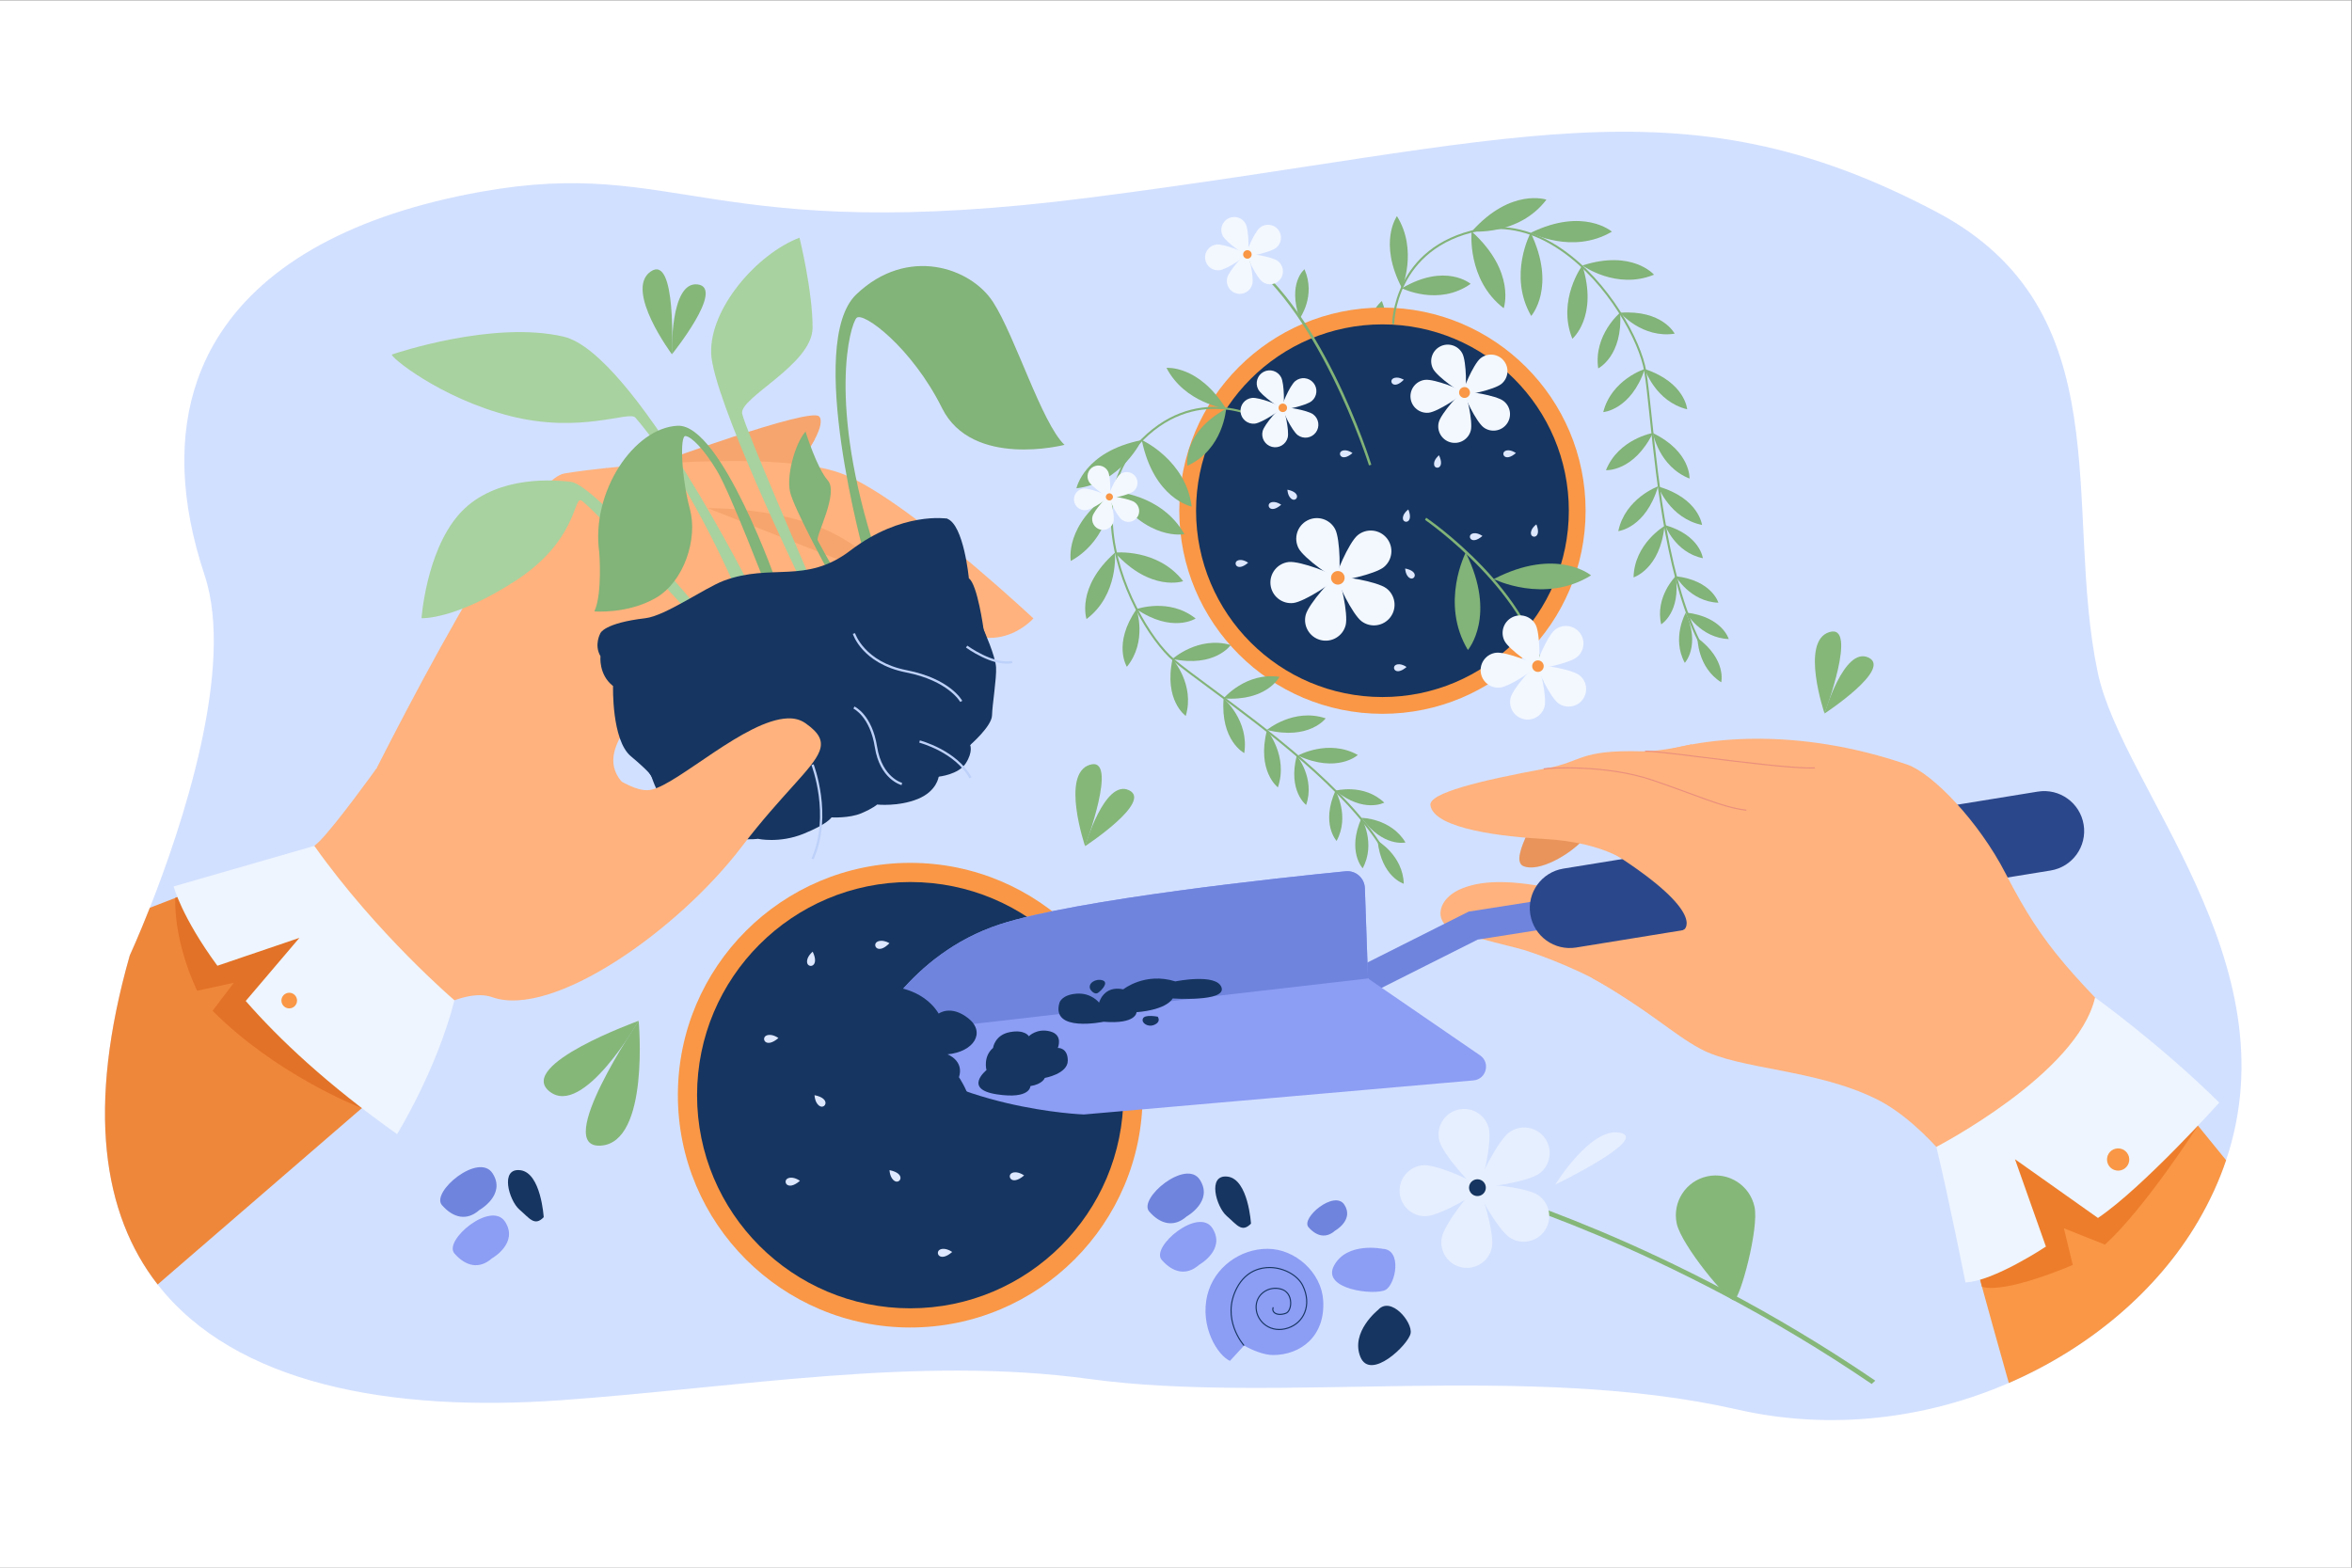 <?xml version="1.0" encoding="UTF-8" standalone="no"?>
<svg
   xmlns:dc="http://purl.org/dc/elements/1.1/"
   xmlns:cc="http://creativecommons.org/ns#"
   xmlns:rdf="http://www.w3.org/1999/02/22-rdf-syntax-ns#"
   xmlns:svg="http://www.w3.org/2000/svg"
   xmlns="http://www.w3.org/2000/svg"
   xmlns:sodipodi="http://sodipodi.sourceforge.net/DTD/sodipodi-0.dtd"
   xmlns:inkscape="http://www.inkscape.org/namespaces/inkscape"
   version="1.1"
   id="svg2"
   xml:space="preserve"
   width="3680"
   height="2453.333"
   viewBox="0 0 3680 2453.333"
   sodipodi:docname="Hands of florist taking care about plants in pots.eps"><rect x="0" y="0" width="3680" height="2453.333" fill="#808080" stroke="none"/><defs
     id="defs6" /><sodipodi:namedview
     pagecolor="#ffffff"
     bordercolor="#666666"
     borderopacity="1"
     objecttolerance="10"
     gridtolerance="10"
     guidetolerance="10"
     inkscape:pageopacity="0"
     inkscape:pageshadow="2"
     inkscape:window-width="640"
     inkscape:window-height="480"
     id="namedview4" /><g
     id="g10"
     inkscape:groupmode="layer"
     inkscape:label="ink_ext_XXXXXX"
     transform="matrix(1.333,0,0,-1.333,0,2453.333)"><g
       id="g12"
       transform="scale(0.1)"><path
         d="M 27600,0 H 0 V 18400 H 27600 V 0"
         style="fill:#ffffff;fill-opacity:1;fill-rule:nonzero;stroke:none"
         id="path14" /><path
         d="m 26129.1,4784 c -79.6,-236.8 -188.2,-476.6 -330.2,-719 -474.7,-809.9 -1269.8,-1484.6 -2220.1,-1896.5 -960.3,-416.4 -2079,-564.3 -3185.5,-312.1 -2453.7,559.4 -5413.2,58.8 -7602.5,358.4 -2023.1,276.6 -4115.28,-99.3 -6203.39,-248.6 -2011.12,-143.9 -3825.73,189.5 -4737.04,1358.5 -644.58,827 -837.09,2072.4 -327.21,3862.9 0,0 99.6,215.6 235.54,559.8 368.79,934.01 1004.89,2814.8 643.05,3903.6 -290.09,872.9 -311.85,1641.9 -84.52,2291 67.93,193.8 157.98,377 269.88,549 537.17,826.1 1575.07,1395.9 3057.51,1662.2 2332.13,418.8 2677.55,-641.1 7146.18,-68.5 4974.4,637.4 6897.4,1438 9937.3,-167.3 2190.7,-1156.8 1485,-3461.8 1894.5,-5407.7 C 24906.9,9158.39 26914.2,7116 26129.1,4784"
         style="fill:#d2e0ff;fill-opacity:1;fill-rule:nonzero;stroke:none"
         id="path16" /><path
         d="m 7956.57,5547.4 c 0,1506.3 1221.13,2727.4 2727.43,2727.4 1506.3,0 2727.5,-1221.1 2727.5,-2727.4 0,-1506.3 -1221.2,-2727.5 -2727.5,-2727.5 -1506.3,0 -2727.43,1221.2 -2727.43,2727.5"
         style="fill:#f99746;fill-opacity:1;fill-rule:nonzero;stroke:none"
         id="path18" /><path
         d="m 8181.82,5547.4 c 0,1381.9 1120.27,2502.2 2502.18,2502.2 1381.9,0 2502.2,-1120.3 2502.2,-2502.2 0,-1381.9 -1120.3,-2502.2 -2502.2,-2502.2 -1381.91,0 -2502.18,1120.3 -2502.18,2502.2"
         style="fill:#163560;fill-opacity:1;fill-rule:nonzero;stroke:none"
         id="path20" /><path
         d="m 11031.8,5564 c 0,0 -80.8,-56.2 -72.8,-125.9 8,-69.7 147.1,-57.8 72.8,125.9"
         style="fill:#dde7fe;fill-opacity:1;fill-rule:nonzero;stroke:none"
         id="path22" /><path
         d="m 9539.18,7231.8 c 0,0 -77.22,-60.9 -65.02,-130 12.19,-69.1 150.36,-48.8 65.02,130"
         style="fill:#dde7fe;fill-opacity:1;fill-rule:nonzero;stroke:none"
         id="path24" /><path
         d="m 10440.1,7331.3 c 0,0 -83.7,51.6 -144.4,16.3 -60.7,-35.2 5.9,-157.9 144.4,-16.3"
         style="fill:#dde7fe;fill-opacity:1;fill-rule:nonzero;stroke:none"
         id="path26" /><path
         d="m 12662.9,5564 c 0,0 -80.8,-56.2 -72.8,-125.9 8,-69.7 147.1,-57.8 72.8,125.9"
         style="fill:#dde7fe;fill-opacity:1;fill-rule:nonzero;stroke:none"
         id="path28" /><path
         d="m 9560.65,5547.3 c 0,0 2.56,-98.3 65.18,-129.9 62.63,-31.6 129.11,91.2 -65.18,129.9"
         style="fill:#dde7fe;fill-opacity:1;fill-rule:nonzero;stroke:none"
         id="path30" /><path
         d="m 10440.8,4667.1 c 0,0 2.6,-98.3 65.2,-129.9 62.6,-31.6 129.1,91.2 -65.2,129.9"
         style="fill:#dde7fe;fill-opacity:1;fill-rule:nonzero;stroke:none"
         id="path32" /><path
         d="m 12020.7,4605 c 0,0 -79.1,58.5 -142.6,28.6 -63.4,-29.9 -7.6,-157.9 142.6,-28.6"
         style="fill:#dde7fe;fill-opacity:1;fill-rule:nonzero;stroke:none"
         id="path34" /><path
         d="m 12151.8,6321.4 c 0,0 -79.1,58.5 -142.6,28.6 -63.4,-29.9 -7.5,-157.9 142.6,-28.6"
         style="fill:#dde7fe;fill-opacity:1;fill-rule:nonzero;stroke:none"
         id="path36" /><path
         d="m 11176.6,3706.3 c 0,0 -79.1,58.5 -142.6,28.6 -63.4,-29.9 -7.6,-157.9 142.6,-28.6"
         style="fill:#dde7fe;fill-opacity:1;fill-rule:nonzero;stroke:none"
         id="path38" /><path
         d="m 10440.8,6321.4 c 0,0 -79.1,58.5 -142.5,28.6 -63.5,-29.9 -7.6,-157.9 142.5,-28.6"
         style="fill:#dde7fe;fill-opacity:1;fill-rule:nonzero;stroke:none"
         id="path40" /><path
         d="m 9136.93,6218.1 c 0,0 -79.1,58.5 -142.55,28.6 -63.46,-30 -7.58,-157.9 142.55,-28.6"
         style="fill:#dde7fe;fill-opacity:1;fill-rule:nonzero;stroke:none"
         id="path42" /><path
         d="m 9389.45,4541.9 c 0,0 -79.09,58.5 -142.56,28.5 -63.45,-29.9 -7.56,-157.8 142.56,-28.5"
         style="fill:#dde7fe;fill-opacity:1;fill-rule:nonzero;stroke:none"
         id="path44" /><path
         d="m 11241.7,5986.5 c 0,0 -69.1,14.1 -79,-9.9 -9.9,-24 26.8,-45.2 55.1,-35.3 28.2,9.9 35.2,26.8 23.9,45.2"
         style="fill:#0b0755;fill-opacity:1;fill-rule:nonzero;stroke:none"
         id="path46" /><path
         d="m 7886.4,14245.7 c 0,0 -560.07,752.3 -250.85,970 309.2,217.6 250.85,-970 250.85,-970 0,0 47.33,32.2 0,0"
         style="fill:#85b779;fill-opacity:1;fill-rule:nonzero;stroke:none"
         id="path48" /><path
         d="m 8188.66,15065.6 c 327.4,-40.5 -301.83,-820.3 -301.83,-820.3 0,0 -25.56,860.7 301.83,820.3"
         style="fill:#85b779;fill-opacity:1;fill-rule:nonzero;stroke:none"
         id="path50" /><path
         d="m 7496.6,6419.5 c 0,0 132.11,-1426.6 -444.21,-1464.5 -576.33,-38 444.21,1464.5 444.21,1464.5 0,0 -87.36,-4.4 0,0"
         style="fill:#85b779;fill-opacity:1;fill-rule:nonzero;stroke:none"
         id="path52" /><path
         d="m 6450.38,5590.5 c -394.8,313.1 1045.95,829.8 1045.95,829.8 0,0 -651.15,-1142.9 -1045.95,-829.8"
         style="fill:#85b779;fill-opacity:1;fill-rule:nonzero;stroke:none"
         id="path54" /><path
         d="m 21415.8,10028.5 c 0,0 -289,847.7 55.7,955.1 344.8,107.4 -55.7,-955.1 -55.7,-955.1 0,0 52.5,15.4 0,0"
         style="fill:#85b779;fill-opacity:1;fill-rule:nonzero;stroke:none"
         id="path56" /><path
         d="m 21930.4,10685.4 c 285.8,-132.5 -514.3,-657.4 -514.3,-657.4 0,0 228.6,789.9 514.3,657.4"
         style="fill:#85b779;fill-opacity:1;fill-rule:nonzero;stroke:none"
         id="path58" /><path
         d="m 12736.2,8471.11 c 0,0 -289.1,847.76 55.7,955.15 344.7,107.4 -55.7,-955.15 -55.7,-955.15 0,0 52.4,15.45 0,0"
         style="fill:#85b779;fill-opacity:1;fill-rule:nonzero;stroke:none"
         id="path60" /><path
         d="m 13250.8,9128.05 c 285.8,-132.54 -514.3,-657.41 -514.3,-657.41 0,0 228.5,789.95 514.3,657.41"
         style="fill:#85b779;fill-opacity:1;fill-rule:nonzero;stroke:none"
         id="path62" /><path
         d="m 18256,4498.3 c 0,0 415.8,680.1 761.5,607.5 345.6,-72.5 -761.5,-607.5 -761.5,-607.5"
         style="fill:#e6efff;fill-opacity:1;fill-rule:nonzero;stroke:none"
         id="path64" /><path
         d="m 22011.4,2195.6 -42.7,-38.8 c -2409.5,1639.9 -4592.3,2249.7 -4622.2,2257.6 l 15,54.6 c 30.1,-8.2 2227.6,-621.5 4649.9,-2273.4"
         style="fill:#85b779;fill-opacity:1;fill-rule:nonzero;stroke:none"
         id="path66" /><path
         d="m 16742,4127 c 165.2,8 641,283.6 638.8,330.7 -2.3,47.2 -502.6,275.4 -667.7,267.4 -165.2,-8 -292.6,-148.3 -284.6,-313.5 8,-165.2 148.4,-292.6 313.5,-284.6"
         style="fill:#e6efff;fill-opacity:1;fill-rule:nonzero;stroke:none"
         id="path68" /><path
         d="m 16895.1,5010.2 c 41.8,-160 409.4,-569 455,-557 45.7,11.9 166.2,548.4 124.4,708.4 -41.8,160 -205.4,255.8 -365.4,214 -160,-41.8 -255.8,-205.4 -214,-365.4"
         style="fill:#e6efff;fill-opacity:1;fill-rule:nonzero;stroke:none"
         id="path70" /><path
         d="m 17713.8,5110.2 c -133.7,-97.5 -379.9,-589.1 -352.1,-627.3 27.8,-38.1 571.2,46 704.8,143.4 133.7,97.4 163,284.7 65.6,418.3 -97.4,133.6 -284.7,163 -418.3,65.6"
         style="fill:#e6efff;fill-opacity:1;fill-rule:nonzero;stroke:none"
         id="path72" /><path
         d="m 18048.4,4377.2 c -138.4,90.4 -685.5,146.3 -711.3,106.8 -25.8,-39.5 245.5,-517.8 384,-608.2 138.4,-90.4 324,-51.5 414.4,87 90.3,138.5 51.4,324 -87.1,414.4"
         style="fill:#e6efff;fill-opacity:1;fill-rule:nonzero;stroke:none"
         id="path74" /><path
         d="m 17511.3,3762.4 c 31.4,162.3 -123.3,690 -169.7,698.9 -46.3,9 -386.8,-422.8 -418.2,-585.1 -31.5,-162.3 74.6,-319.4 237,-350.9 162.3,-31.4 319.4,74.7 350.9,237.1"
         style="fill:#e6efff;fill-opacity:1;fill-rule:nonzero;stroke:none"
         id="path76" /><path
         d="m 17268.7,4395 c -36.7,40.3 -33.7,102.6 6.6,139.3 40.3,36.6 102.6,33.7 139.3,-6.6 36.6,-40.3 33.7,-102.7 -6.6,-139.3 -40.3,-36.6 -102.7,-33.7 -139.3,6.6"
         style="fill:#163560;fill-opacity:1;fill-rule:nonzero;stroke:none"
         id="path78" /><path
         d="m 19681.1,4038.9 c 54.6,-252 600.4,-913.5 672.3,-897.9 72,15.6 295.1,843.6 240.5,1095.7 -54.6,252 -303.2,412.1 -555.3,357.5 -252,-54.6 -412.1,-303.2 -357.5,-555.3"
         style="fill:#85b779;fill-opacity:1;fill-rule:nonzero;stroke:none"
         id="path80" /><path
         d="m 20871,5894.3 c -475.6,74.1 -1273.8,452.6 -1875.6,851 -375.1,248.3 -902.8,443.4 -1110.2,507.4 -163,50.1 -826.4,188.2 -927.3,300.2 -108.3,120 -41.2,321.5 196.9,419.1 269.4,110.5 654.3,110 1312.9,-52.2 627.7,-154.7 925.9,-83.8 1182.2,38.2 5.9,2.8 11.6,5.6 17.5,8.5 L 20871,5894.3"
         style="fill:#ffb27d;fill-opacity:1;fill-rule:nonzero;stroke:none"
         id="path82" /><path
         d="m 18119.5,8952.27 c 0,0 -421.9,-635.67 -240.4,-715.07 181.6,-79.4 551.5,136.7 703.7,309.6 152.1,172.9 -463.3,405.47 -463.3,405.47"
         style="fill:#e8945b;fill-opacity:1;fill-rule:nonzero;stroke:none"
         id="path84" /><path
         d="m 19858.7,9667.33 c 0,0 -365,-89.2 -592.1,-83.17 -734.4,19.47 -689.5,-121.33 -1112.4,-199.37 -790.7,-145.88 -1386.7,-291.12 -1364.4,-435.06 43.4,-281.26 880.5,-370.06 1329.7,-394.29 769.8,-41.52 1043.9,-318.24 1043.9,-318.24 l 695.3,1430.13"
         style="fill:#ffb27d;fill-opacity:1;fill-rule:nonzero;stroke:none"
         id="path86" /><path
         d="m 16134,6765.1 1210.6,608.7 946.5,148.7 -53,337 -999.2,-157 -1258.2,-632.5 153.3,-304.9"
         style="fill:#6f84dd;fill-opacity:1;fill-rule:nonzero;stroke:none"
         id="path88" /><path
         d="m 17962.2,7668.8 v 0 c 41.5,-255.7 282.5,-429.4 538.2,-387.9 l 5568.8,904 c 255.8,41.5 429.5,282.53 387.9,538.29 v 0 c -41.5,255.76 -282.5,429.44 -538.3,387.92 L 18350.1,8207.1 c -255.8,-41.5 -429.4,-282.5 -387.9,-538.3"
         style="fill:#2b478b;fill-opacity:1;fill-rule:nonzero;stroke:none"
         id="path90" /><path
         d="m 10215.2,6244.1 c 897.5,-867.2 2506.9,-923.4 2506.9,-923.4 l 4572.5,400 c 151.4,12.9 203,208.4 77.8,294.1 l -1315,902.8 -37.1,1060.7 c -4.8,118.9 -107.4,209.4 -225.6,197.7 -739.5,-72.8 -3163.5,-329.6 -4061.6,-624 -1066.3,-349.3 -1517.9,-1307.9 -1517.9,-1307.9"
         style="fill:#8c9df4;fill-opacity:1;fill-rule:nonzero;stroke:none"
         id="path92" /><path
         d="m 10215.2,6244.1 5842.2,673.5 -37.1,1060.7 c -4.8,118.9 -107.4,209.4 -225.6,197.7 -739.5,-72.8 -3163.5,-329.6 -4061.6,-624 -1066.3,-349.3 -1517.9,-1307.9 -1517.9,-1307.9"
         style="fill:#6f84dd;fill-opacity:1;fill-rule:nonzero;stroke:none"
         id="path94" /><path
         d="m 23162.6,4393.6 c 0,0 -525.4,807.3 -1142.7,1110.3 -720.6,353.7 -1604.8,341.9 -2061.7,587.8 -328.8,176.9 -603,453.8 -1275.4,833.8 l 1087.6,568.2 c 0,0 279.2,209.5 -949.7,966.65 -1016.1,626.09 1038,1837.05 3565.5,968.21 297.1,-102.13 841.6,-668.46 1155.2,-1279.46 453.6,-883.7 760.2,-1177.4 1889.1,-2300.1 L 23162.6,4393.6"
         style="fill:#ffb27d;fill-opacity:1;fill-rule:nonzero;stroke:none"
         id="path96" /><path
         d="m 20497.7,8886.15 c -194.5,23.57 -390.2,95.61 -661,195.31 -128.8,47.42 -274.9,101.17 -446.8,159.42 -544.1,184.27 -1214.4,141.4 -1269.1,130.79 l -2.5,12.74 c 55,10.66 729.2,53.87 1275.7,-131.25 172.2,-58.31 318.2,-112.09 447.2,-159.54 270,-99.39 465.1,-171.21 658,-194.6 l -1.5,-12.87"
         style="fill:#ea8f7d;fill-opacity:1;fill-rule:nonzero;stroke:none"
         id="path98" /><path
         d="m 21248.7,9381.88 c -248.1,-0.01 -800,68.48 -1250,124.32 -344,42.69 -641.1,79.57 -688.6,71.49 l -2.2,12.77 c 49.3,8.39 333.1,-26.81 692.4,-71.38 485.9,-60.3 1090.7,-135.37 1301.7,-122.85 l 0.8,-12.95 c -15.9,-0.94 -34,-1.39 -54.1,-1.4"
         style="fill:#ea8f7d;fill-opacity:1;fill-rule:nonzero;stroke:none"
         id="path100" /><path
         d="m 26129.1,4784 c -79.6,-236.8 -188.2,-476.6 -330.2,-719 -474.7,-809.9 -1269.8,-1484.6 -2220.1,-1896.5 -132.6,467.5 -247.1,881.2 -337.8,1212 -141.4,517.2 -224.1,831.4 -224.1,831.4 -6.6,46 -8.7,91.1 -6.6,135.5 2.8,60.1 13.3,118.8 30.6,175.8 3,9.8 6,19.5 9.4,29.1 158.3,459.6 749.4,817.7 1271.1,1053.1 411.5,185.7 779.9,295 858.6,317.6 10.1,2.8 15.4,4.3 15.4,4.3 0,0 43.3,-52.8 123.2,-150.2 103.6,-126.3 268.6,-328 480.1,-587.3 l 0.2,-0.2 c 100.1,-122.9 210.8,-258.7 330.2,-405.6"
         style="fill:#f99746;fill-opacity:1;fill-rule:nonzero;stroke:none"
         id="path102" /><path
         d="m 25798.9,5189.6 c 0,0 -620,-967.3 -1091.7,-1397 l -482.2,192.6 104,-430.7 c 0,0 -775.1,-338.8 -1065,-257.3 l -283.7,1174.7 1998.7,1689.3 819.9,-971.6"
         style="fill:#ed7d2b;fill-opacity:1;fill-rule:nonzero;stroke:none"
         id="path104" /><path
         d="m 24591.1,6694 c 0,0 751.1,-537.7 1458,-1234 0,0 -894.6,-997.2 -1423.9,-1354.2 l -974,689.5 363,-1025.5 c 0,0 -615.8,-409.2 -944.6,-420.6 0,0 -190.3,966.1 -341.5,1591.2 0,0 1656.3,856.6 1863,1753.6"
         style="fill:#eef5ff;fill-opacity:1;fill-rule:nonzero;stroke:none"
         id="path106" /><path
         d="m 24988.6,4823.8 c -17.6,70 -88.6,112.5 -158.6,94.9 -70,-17.6 -112.4,-88.6 -94.8,-158.6 17.5,-70 88.5,-112.4 158.5,-94.8 70,17.6 112.5,88.5 94.9,158.5"
         style="fill:#f99746;fill-opacity:1;fill-rule:nonzero;stroke:none"
         id="path108" /><path
         d="m 10446.9,6823 c 0,0 380.7,-9.5 571.1,-318.1 0,0 142.8,108.4 349,-56.4 206.2,-164.9 63.5,-392.9 -245.9,-421.7 0,0 198.3,-73.3 134.8,-269.1 0,0 349.1,-505.2 -7.9,-695.6 -356.9,-190.3 -1043.3,436.3 -1053,444.2 -9.9,7.9 -279.54,341.1 -287.47,364.9 -7.94,23.8 142.37,372.8 142.37,372.8 l 397,579"
         style="fill:#163560;fill-opacity:1;fill-rule:nonzero;stroke:none"
         id="path110" /><path
         d="m 11655.9,6101.8 c 0,0 19.1,152.3 197.4,185.8 178.3,33.4 222.9,-48.4 222.9,-48.4 0,0 94.8,97.9 250.8,56.4 156.1,-41.5 89.2,-193.8 89.2,-193.8 0,0 117.1,7.4 117.1,-148.6 0,-156.1 -270.3,-203.5 -270.3,-203.5 0,0 -21.9,-71.8 -168.4,-95.8 0,0 1.4,-157.7 -395.8,-96.4 -397.3,61.3 -119.9,284.2 -119.9,284.2 0,0 -42.9,156.7 77,260.1"
         style="fill:#163560;fill-opacity:1;fill-rule:nonzero;stroke:none"
         id="path112" /><path
         d="m 12436,6633.7 c 0,0 24.9,92.2 199.6,105.3 174.6,13.1 265.1,-105.3 265.1,-105.3 0,0 52.9,206.3 283.7,156.1 0,0 255.6,205.4 611.1,93.2 0,0 486.5,99.2 542.6,-72 56.1,-171.1 -574.4,-128.3 -574.4,-128.3 0,0 -55.5,-130.1 -423.4,-161.3 0,0 0,-143.4 -386.7,-112.2 0,0 -623.6,-131 -517.6,224.5"
         style="fill:#163560;fill-opacity:1;fill-rule:nonzero;stroke:none"
         id="path114" /><path
         d="m 13589.6,6468.4 c 0,0 -152.7,31.2 -174.5,-21.8 -21.8,-53 59.3,-99.8 121.6,-78 62.4,21.8 77.7,59.3 52.9,99.8"
         style="fill:#163560;fill-opacity:1;fill-rule:nonzero;stroke:none"
         id="path116" /><path
         d="m 12797.7,6789.8 c 4.3,-9 49.9,-68.8 90.4,-40.8 40.6,28.1 131,121.6 53,146.6 -77.9,24.9 -177.7,-33.8 -143.4,-105.8"
         style="fill:#163560;fill-opacity:1;fill-rule:nonzero;stroke:none"
         id="path118" /><path
         d="m 16051.3,13739.8 c 0,0 401.7,531.1 168.3,1131 0,0 -407.2,-335.9 -168.3,-1131"
         style="fill:#82b378;fill-opacity:1;fill-rule:nonzero;stroke:none"
         id="path120" /><path
         d="m 13842.1,12409 c 0,1317 1067.6,2384.6 2384.6,2384.6 1316.9,0 2384.5,-1067.6 2384.5,-2384.6 0,-1316.9 -1067.6,-2384.5 -2384.5,-2384.5 -1317,0 -2384.6,1067.6 -2384.6,2384.5"
         style="fill:#f99746;fill-opacity:1;fill-rule:nonzero;stroke:none"
         id="path122" /><path
         d="m 14039,12409 c 0,1208.2 979.5,2187.6 2187.7,2187.6 1208.1,0 2187.6,-979.4 2187.6,-2187.6 0,-1208.1 -979.5,-2187.6 -2187.6,-2187.6 -1208.2,0 -2187.7,979.5 -2187.7,2187.6"
         style="fill:#163560;fill-opacity:1;fill-rule:nonzero;stroke:none"
         id="path124" /><path
         d="m 16530.7,12423.5 c 0,0 -70.6,-49.1 -63.6,-110 6.9,-60.9 128.6,-50.6 63.6,110"
         style="fill:#dde7fe;fill-opacity:1;fill-rule:nonzero;stroke:none"
         id="path126" /><path
         d="m 16890.2,13059.7 c 0,0 -67.5,-53.3 -56.8,-113.7 10.6,-60.4 131.4,-42.6 56.8,113.7"
         style="fill:#dde7fe;fill-opacity:1;fill-rule:nonzero;stroke:none"
         id="path128" /><path
         d="m 16477.7,13946.8 c 0,0 -73.3,45 -126.3,14.2 -53.1,-30.7 5.1,-138.1 126.3,-14.2"
         style="fill:#dde7fe;fill-opacity:1;fill-rule:nonzero;stroke:none"
         id="path130" /><path
         d="m 18033.5,12248.4 c 0,0 -70.6,-49.1 -63.6,-110.1 6.9,-60.9 128.6,-50.5 63.6,110.1"
         style="fill:#dde7fe;fill-opacity:1;fill-rule:nonzero;stroke:none"
         id="path132" /><path
         d="m 15111.4,12655.7 c 0,0 2.2,-85.9 57,-113.6 54.7,-27.6 112.9,79.8 -57,113.6"
         style="fill:#dde7fe;fill-opacity:1;fill-rule:nonzero;stroke:none"
         id="path134" /><path
         d="m 16493.4,11730.5 c 0,0 2.2,-85.9 57,-113.6 54.7,-27.6 112.8,79.8 -57,113.6"
         style="fill:#dde7fe;fill-opacity:1;fill-rule:nonzero;stroke:none"
         id="path136" /><path
         d="m 17400.3,12112.5 c 0,0 -69.1,51.2 -124.6,25 -55.5,-26.1 -6.6,-138 124.6,-25"
         style="fill:#dde7fe;fill-opacity:1;fill-rule:nonzero;stroke:none"
         id="path138" /><path
         d="m 17793.1,13085.7 c 0,0 -69.1,51.2 -124.6,25 -55.5,-26.1 -6.6,-138 124.6,-25"
         style="fill:#dde7fe;fill-opacity:1;fill-rule:nonzero;stroke:none"
         id="path140" /><path
         d="m 16509.6,10574 c 0,0 -69.2,51.2 -124.7,25 -55.4,-26.1 -6.6,-138 124.7,-25"
         style="fill:#dde7fe;fill-opacity:1;fill-rule:nonzero;stroke:none"
         id="path142" /><path
         d="m 15875.2,13085.7 c 0,0 -69.1,51.2 -124.6,25 -55.5,-26.1 -6.6,-138 124.6,-25"
         style="fill:#dde7fe;fill-opacity:1;fill-rule:nonzero;stroke:none"
         id="path144" /><path
         d="m 15038.3,12478.8 c 0,0 -69.1,51.1 -124.6,25 -55.5,-26.2 -6.6,-138.1 124.6,-25"
         style="fill:#dde7fe;fill-opacity:1;fill-rule:nonzero;stroke:none"
         id="path146" /><path
         d="m 14650.3,11798.3 c 0,0 -69.2,51.1 -124.7,25 -55.4,-26.2 -6.6,-138.1 124.7,-25"
         style="fill:#dde7fe;fill-opacity:1;fill-rule:nonzero;stroke:none"
         id="path148" /><path
         d="m 16243.6,11747.3 c -103.1,-85.1 -537.7,-179.2 -562,-149.7 -24.3,29.4 150.8,438.1 253.9,523.2 103.2,85.1 255.8,70.4 340.8,-32.7 85.1,-103.2 70.5,-255.7 -32.7,-340.8"
         style="fill:#f3f8ff;fill-opacity:1;fill-rule:nonzero;stroke:none"
         id="path150" /><path
         d="m 15671.5,12192.3 c 62.1,-118.5 64.7,-563.1 30.9,-580.8 -33.8,-17.7 -397.7,237.7 -459.8,356.1 -62,118.5 -16.3,264.8 102.2,326.8 118.4,62 264.7,16.3 326.7,-102.1"
         style="fill:#f3f8ff;fill-opacity:1;fill-rule:nonzero;stroke:none"
         id="path152" /><path
         d="m 15127.5,11806.7 c 132.9,14.4 547.7,-145.7 551.8,-183.7 4.1,-37.9 -366.7,-283.3 -499.6,-297.7 -132.9,-14.4 -252.4,81.6 -266.8,214.6 -14.4,132.9 81.7,252.4 214.6,266.8"
         style="fill:#f3f8ff;fill-opacity:1;fill-rule:nonzero;stroke:none"
         id="path154" /><path
         d="m 15326.1,11186.2 c 33.6,129.4 330.4,460.4 367.4,450.8 36.9,-9.6 134.8,-443.3 101.2,-572.7 -33.6,-129.4 -165.8,-207 -295.2,-173.4 -129.4,33.7 -207,165.9 -173.4,295.3"
         style="fill:#f3f8ff;fill-opacity:1;fill-rule:nonzero;stroke:none"
         id="path156" /><path
         d="m 15981.9,11110.7 c -107.1,80 -301.7,479.8 -278.8,510.3 22.8,30.6 461.4,-42.4 568.5,-122.4 107.2,-80 129.1,-231.7 49.1,-338.8 -80,-107.2 -231.7,-129.1 -338.8,-49.1"
         style="fill:#f3f8ff;fill-opacity:1;fill-rule:nonzero;stroke:none"
         id="path158" /><path
         d="m 15782.8,11621 c 0,44.1 -35.7,79.8 -79.7,79.8 -44.1,0 -79.8,-35.7 -79.8,-79.8 0,-44 35.7,-79.7 79.8,-79.7 44,0 79.7,35.7 79.7,79.7"
         style="fill:#f99746;fill-opacity:1;fill-rule:nonzero;stroke:none"
         id="path160" /><path
         d="m 16068.5,12941.1 27.8,6.9 c -4.2,18.2 -600.3,1930.3 -1610.4,2532 l -19.3,-17.5 c 990.8,-590.3 1596.1,-2502.3 1601.9,-2521.4"
         style="fill:#82b378;fill-opacity:1;fill-rule:nonzero;stroke:none"
         id="path162" /><path
         d="m 16726.2,12301.7 14,24.9 c 12.4,-6.8 1265.8,-865.9 1398.4,-1906.7 l -19.4,-15.3 c -130,1021 -1380.4,1888.6 -1393,1897.1"
         style="fill:#82b378;fill-opacity:1;fill-rule:nonzero;stroke:none"
         id="path164" /><path
         d="m 19967.7,10803.6 21.1,11.4 c -394.5,730.3 -519.1,1914.4 -601.6,2697.9 -23,218.7 -42.9,407.5 -64.1,535.6 -58.7,355.6 -434.1,1050.9 -986,1431.2 -325,224.1 -654.7,304.2 -979.7,238.2 -1010.2,-205.2 -1017,-1109.5 -1016.9,-1118.6 l 23.9,0.1 c 0,8.9 8.2,894.4 997.8,1095 318.4,64.7 641.8,-14.2 961.3,-234.4 546.5,-376.6 917.9,-1064 976,-1415.4 21,-127.4 40.8,-315.9 63.8,-534.2 82.7,-785.4 207.7,-1972.3 604.4,-2706.8"
         style="fill:#82b378;fill-opacity:1;fill-rule:nonzero;stroke:none"
         id="path166" /><path
         d="m 19462.1,12694.8 c 0,0 -385.6,-138.4 -467.3,-525.9 0,0 322.8,36 467.3,525.9"
         style="fill:#82b378;fill-opacity:1;fill-rule:nonzero;stroke:none"
         id="path168" /><path
         d="m 19537,12228.9 c 0,0 -353.7,-206.7 -363,-602.6 0,0 310.7,94.5 363,602.6"
         style="fill:#82b378;fill-opacity:1;fill-rule:nonzero;stroke:none"
         id="path170" /><path
         d="m 19668.4,11640 c 0,0 -244.6,-241.5 -169.9,-565.2 0,0 232.9,141.4 169.9,565.2"
         style="fill:#82b378;fill-opacity:1;fill-rule:nonzero;stroke:none"
         id="path172" /><path
         d="m 19787.4,11212.8 c 0,0 -170.7,-298.3 -11.8,-590 0,0 186.4,198.7 11.8,590"
         style="fill:#82b378;fill-opacity:1;fill-rule:nonzero;stroke:none"
         id="path174" /><path
         d="m 19924.7,10915 c 0,0 -2.8,-343.7 278.5,-520.3 0,0 65.3,264.5 -278.5,520.3"
         style="fill:#82b378;fill-opacity:1;fill-rule:nonzero;stroke:none"
         id="path176" /><path
         d="m 19790,11213.5 c 0,0 169.5,-299 501.5,-311.2 0,0 -75.9,261.7 -501.5,311.2"
         style="fill:#82b378;fill-opacity:1;fill-rule:nonzero;stroke:none"
         id="path178" /><path
         d="m 19668.4,11640 c 0,0 169.5,-299 501.5,-311.1 0,0 -75.9,261.7 -501.5,311.1"
         style="fill:#82b378;fill-opacity:1;fill-rule:nonzero;stroke:none"
         id="path180" /><path
         d="m 19543.7,12240.2 c 0,0 118.3,-322.7 443.9,-388.9 0,0 -32.1,270.5 -443.9,388.9"
         style="fill:#82b378;fill-opacity:1;fill-rule:nonzero;stroke:none"
         id="path182" /><path
         d="m 19462.5,12693.5 c 0,0 137.4,-374.7 515.4,-451.7 0,0 -37.2,314.2 -515.4,451.7"
         style="fill:#82b378;fill-opacity:1;fill-rule:nonzero;stroke:none"
         id="path184" /><path
         d="m 19401.4,13321.6 c 0,0 -403.7,-69.7 -551.2,-437.2 0,0 324.2,-20.3 551.2,437.2"
         style="fill:#82b378;fill-opacity:1;fill-rule:nonzero;stroke:none"
         id="path186" /><path
         d="m 19401.5,13320.3 c 0,0 70.6,-392.8 429.6,-533.9 0,0 17.6,315.9 -429.6,533.9"
         style="fill:#82b378;fill-opacity:1;fill-rule:nonzero;stroke:none"
         id="path188" /><path
         d="m 19306.6,14072.9 c 0,0 -390.9,-122.6 -488.3,-506.4 0,0 324,22.8 488.3,506.4"
         style="fill:#82b378;fill-opacity:1;fill-rule:nonzero;stroke:none"
         id="path190" /><path
         d="m 19306.9,14071.7 c 0,0 122.1,-380 496.7,-472.3 0,0 -24.5,315.5 -496.7,472.3"
         style="fill:#82b378;fill-opacity:1;fill-rule:nonzero;stroke:none"
         id="path192" /><path
         d="m 19016.4,14734.3 c 0,0 -314.1,-263 -257.1,-654.8 0,0 290.5,145.2 257.1,654.8"
         style="fill:#82b378;fill-opacity:1;fill-rule:nonzero;stroke:none"
         id="path194" /><path
         d="m 19017.1,14733.3 c 0,0 258.3,-304.3 639.7,-246 0,0 -143.4,282 -639.7,246"
         style="fill:#82b378;fill-opacity:1;fill-rule:nonzero;stroke:none"
         id="path196" /><path
         d="m 18572.9,15289.1 c 0,0 -300.3,-407.7 -117.2,-861.5 0,0 306.4,259.3 117.2,861.5"
         style="fill:#82b378;fill-opacity:1;fill-rule:nonzero;stroke:none"
         id="path198" /><path
         d="m 18574.1,15288 c 0,0 399.1,-289.8 840,-108.3 0,0 -254.7,296.7 -840,108.3"
         style="fill:#82b378;fill-opacity:1;fill-rule:nonzero;stroke:none"
         id="path200" /><path
         d="m 17966.3,15672.9 c 0,0 -269.5,-501.4 6.4,-977.5 0,0 299.8,337.3 -6.4,977.5"
         style="fill:#82b378;fill-opacity:1;fill-rule:nonzero;stroke:none"
         id="path202" /><path
         d="m 17967.7,15671.9 c 0,0 490.3,-259.1 952.2,13 0,0 -330.6,289.8 -952.2,-13"
         style="fill:#82b378;fill-opacity:1;fill-rule:nonzero;stroke:none"
         id="path204" /><path
         d="m 17273.3,15688 c 0,0 -59.2,-566.2 376.6,-902 0,0 149.6,425.8 -376.6,902"
         style="fill:#82b378;fill-opacity:1;fill-rule:nonzero;stroke:none"
         id="path206" /><path
         d="m 17275,15687.6 c 0,0 552,-53.8 876.2,373.1 0,0 -415.8,142.7 -876.2,-373.1"
         style="fill:#82b378;fill-opacity:1;fill-rule:nonzero;stroke:none"
         id="path208" /><path
         d="m 16454.9,15020.5 c 0,0 427.8,-215.7 807,51.7 0,0 -293.7,250.4 -807,-51.7"
         style="fill:#82b378;fill-opacity:1;fill-rule:nonzero;stroke:none"
         id="path210" /><path
         d="m 16455.7,15021.8 c 0,0 189.2,447.7 -58.9,845.1 0,0 -222.6,-307.3 58.9,-845.1"
         style="fill:#82b378;fill-opacity:1;fill-rule:nonzero;stroke:none"
         id="path212" /><path
         d="m 16243.9,8439.94 -20.5,-12.39 c -429.3,710.43 -1386.5,1418.49 -2019.9,1887.05 -176.7,130.7 -329.3,243.7 -429,326.8 -276.7,231.1 -685.5,907.2 -733.3,1575.8 -28.2,393.8 70,718.5 291.7,965.1 689.3,766.5 1472.1,313.6 1479.9,309 l -12.3,-20.6 c -7.7,4.5 -774.9,446.7 -1449.8,-304.4 -217.2,-241.6 -313.3,-560.4 -285.6,-947.4 47.4,-662 451.4,-1330.7 724.8,-1559 99.1,-82.8 251.5,-195.5 427.9,-326 634.9,-469.69 1594.4,-1179.46 2026.1,-1893.96"
         style="fill:#82b378;fill-opacity:1;fill-rule:nonzero;stroke:none"
         id="path214" /><path
         d="m 14870.6,9834.95 c 0,0 314.8,262.15 690.2,136.04 0,0 -194.7,-259.95 -690.2,-136.04"
         style="fill:#82b378;fill-opacity:1;fill-rule:nonzero;stroke:none"
         id="path216" /><path
         d="m 15234.1,9534.18 c 0,0 357.6,199.92 703.5,7.08 0,0 -239.1,-219.8 -703.5,-7.08"
         style="fill:#82b378;fill-opacity:1;fill-rule:nonzero;stroke:none"
         id="path218" /><path
         d="m 15675,9122.2 c 0,0 332.1,88.28 573.2,-140.29 0,0 -240,-129.01 -573.2,140.29"
         style="fill:#82b378;fill-opacity:1;fill-rule:nonzero;stroke:none"
         id="path220" /><path
         d="m 15982.7,8802.92 c 0,0 343.7,-4.22 514.5,-289.15 0,0 -265.8,-59.8 -514.5,289.15"
         style="fill:#82b378;fill-opacity:1;fill-rule:nonzero;stroke:none"
         id="path222" /><path
         d="m 16169.7,8533.52 c 0,0 297.7,-171.92 307.2,-504.02 0,0 -261.1,78 -307.2,504.02"
         style="fill:#82b378;fill-opacity:1;fill-rule:nonzero;stroke:none"
         id="path224" /><path
         d="m 15980.8,8801.04 c 0,0 171.7,-297.77 13.8,-590.04 0,0 -187,198.13 -13.8,590.04"
         style="fill:#82b378;fill-opacity:1;fill-rule:nonzero;stroke:none"
         id="path226" /><path
         d="m 15675,9122.2 c 0,0 171.6,-297.77 13.7,-590.03 0,0 -187,198.13 -13.7,590.03"
         style="fill:#82b378;fill-opacity:1;fill-rule:nonzero;stroke:none"
         id="path228" /><path
         d="m 15220.9,9534.11 c 0,0 218.1,-265.66 110.1,-579.83 0,0 -216.9,164.88 -110.1,579.83"
         style="fill:#82b378;fill-opacity:1;fill-rule:nonzero;stroke:none"
         id="path230" /><path
         d="m 14871.5,9834.06 c 0,0 253.2,-308.49 127.8,-673.32 0,0 -251.9,191.48 -127.8,673.32"
         style="fill:#82b378;fill-opacity:1;fill-rule:nonzero;stroke:none"
         id="path232" /><path
         d="m 14361.2,10205.3 c 0,0 264.9,312.6 656.4,253.2 0,0 -146.9,-289.7 -656.4,-253.2"
         style="fill:#82b378;fill-opacity:1;fill-rule:nonzero;stroke:none"
         id="path234" /><path
         d="m 14362.3,10204.6 c 0,0 302.7,-260.14 242.2,-641.13 0,0 -281.2,145.07 -242.2,641.13"
         style="fill:#82b378;fill-opacity:1;fill-rule:nonzero;stroke:none"
         id="path236" /><path
         d="m 13761.8,10668.1 c 0,0 303.9,274.7 684.1,163.9 0,0 -184,-267.6 -684.1,-163.9"
         style="fill:#82b378;fill-opacity:1;fill-rule:nonzero;stroke:none"
         id="path238" /><path
         d="m 13762.7,10667.2 c 0,0 265.6,-298 155.1,-667.57 0,0 -259.5,181.07 -155.1,667.57"
         style="fill:#82b378;fill-opacity:1;fill-rule:nonzero;stroke:none"
         id="path240" /><path
         d="m 13339,11253.7 c 0,0 386,137.3 694.8,-110.6 0,0 -272.5,-176.8 -694.8,110.6"
         style="fill:#82b378;fill-opacity:1;fill-rule:nonzero;stroke:none"
         id="path242" /><path
         d="m 13339.6,11252.5 c 0,0 131.1,-376.9 -112.5,-676 0,0 -170.3,266.6 112.5,676"
         style="fill:#82b378;fill-opacity:1;fill-rule:nonzero;stroke:none"
         id="path244" /><path
         d="m 13085.9,11917.3 c 0,0 503.7,52 801.9,-336 0,0 -378.9,-132.5 -801.9,336"
         style="fill:#82b378;fill-opacity:1;fill-rule:nonzero;stroke:none"
         id="path246" /><path
         d="m 13086.2,11915.7 c 0,0 47.3,-490.9 -332.8,-778.8 0,0 -126.5,370 332.8,778.8"
         style="fill:#82b378;fill-opacity:1;fill-rule:nonzero;stroke:none"
         id="path248" /><path
         d="m 13062.9,12634.8 c 0,0 568.8,-22.1 839,-501.4 0,0 -442.7,-87.3 -839,501.4"
         style="fill:#82b378;fill-opacity:1;fill-rule:nonzero;stroke:none"
         id="path250" /><path
         d="m 13063,12633 c 0,0 -25.5,-554 -494.2,-814 0,0 -82,431.9 494.2,814"
         style="fill:#82b378;fill-opacity:1;fill-rule:nonzero;stroke:none"
         id="path252" /><path
         d="m 13401.4,13239.6 c 0,0 517.9,-236.1 586.2,-782.1 0,0 -442.7,87.1 -586.2,782.1"
         style="fill:#82b378;fill-opacity:1;fill-rule:nonzero;stroke:none"
         id="path254" /><path
         d="m 13400.8,13238 c 0,0 -233.6,-503 -765.9,-565.9 0,0 87.8,430.8 765.9,565.9"
         style="fill:#82b378;fill-opacity:1;fill-rule:nonzero;stroke:none"
         id="path256" /><path
         d="m 14391.7,13606.3 c 0,0 -31.1,-478.1 -453.9,-669.2 0,0 -66.8,380.2 453.9,669.2"
         style="fill:#82b378;fill-opacity:1;fill-rule:nonzero;stroke:none"
         id="path258" /><path
         d="m 14390.2,13606.4 c 0,0 -481.8,64 -698.4,479.3 0,0 377.7,36 698.4,-479.3"
         style="fill:#82b378;fill-opacity:1;fill-rule:nonzero;stroke:none"
         id="path260" /><path
         d="m 13305.5,12637.4 c -54.2,-44.7 -282.5,-94.1 -295.2,-78.6 -12.8,15.4 79.2,230.2 133.4,274.8 54.2,44.8 134.3,37 179,-17.2 44.7,-54.1 37,-134.3 -17.2,-179"
         style="fill:#f3f8ff;fill-opacity:1;fill-rule:nonzero;stroke:none"
         id="path262" /><path
         d="m 13005,12871.2 c 32.6,-62.2 34,-295.8 16.2,-305.1 -17.8,-9.3 -209,124.8 -241.6,187.1 -32.6,62.2 -8.5,139.1 53.7,171.7 62.2,32.5 139.1,8.5 171.7,-53.7"
         style="fill:#f3f8ff;fill-opacity:1;fill-rule:nonzero;stroke:none"
         id="path264" /><path
         d="m 12719.1,12668.6 c 69.9,7.6 287.8,-76.5 290,-96.5 2.1,-19.9 -192.7,-148.8 -262.5,-156.4 -69.9,-7.6 -132.6,42.9 -140.2,112.7 -7.6,69.9 42.9,132.6 112.7,140.2"
         style="fill:#f3f8ff;fill-opacity:1;fill-rule:nonzero;stroke:none"
         id="path266" /><path
         d="m 12823.5,12342.6 c 17.7,68 173.6,241.9 193,236.9 19.4,-5.1 70.9,-232.9 53.2,-300.9 -17.7,-68 -87.1,-108.8 -155.1,-91.1 -68,17.7 -108.8,87.1 -91.1,155.1"
         style="fill:#f3f8ff;fill-opacity:1;fill-rule:nonzero;stroke:none"
         id="path268" /><path
         d="m 13168,12302.9 c -56.3,42 -158.4,252.1 -146.5,268.2 12,16 242.5,-22.3 298.8,-64.3 56.2,-42.1 67.8,-121.8 25.8,-178.1 -42.1,-56.3 -121.8,-67.8 -178.1,-25.8"
         style="fill:#f3f8ff;fill-opacity:1;fill-rule:nonzero;stroke:none"
         id="path270" /><path
         d="m 13063.4,12571.1 c 0,23.1 -18.7,41.9 -41.9,41.9 -23.1,0 -41.8,-18.8 -41.8,-41.9 0,-23.2 18.7,-41.9 41.8,-41.9 23.2,0 41.9,18.7 41.9,41.9"
         style="fill:#f99746;fill-opacity:1;fill-rule:nonzero;stroke:none"
         id="path272" /><path
         d="m 18511.1,10691.3 c -87.6,-72.3 -456.9,-152.2 -477.6,-127.2 -20.6,25 128.1,372.3 215.8,444.6 87.7,72.3 217.3,59.9 289.6,-27.8 72.3,-87.6 59.9,-217.3 -27.8,-289.6"
         style="fill:#f3f8ff;fill-opacity:1;fill-rule:nonzero;stroke:none"
         id="path274" /><path
         d="m 18025,11069.5 c 52.7,-100.7 54.9,-478.5 26.2,-493.6 -28.7,-15 -338,202 -390.8,302.7 -52.7,100.6 -13.8,224.9 86.8,277.7 100.7,52.7 225,13.8 277.8,-86.8"
         style="fill:#f3f8ff;fill-opacity:1;fill-rule:nonzero;stroke:none"
         id="path276" /><path
         d="m 17562.6,10741.8 c 113,12.2 465.4,-123.9 469,-156.1 3.4,-32.2 -311.7,-240.8 -424.6,-253 -113,-12.3 -214.5,69.4 -226.8,182.3 -12.2,113 69.4,214.5 182.4,226.8"
         style="fill:#f3f8ff;fill-opacity:1;fill-rule:nonzero;stroke:none"
         id="path278" /><path
         d="m 17731.4,10214.4 c 28.6,110 280.8,391.4 312.2,383.2 31.4,-8.2 114.6,-376.7 86,-486.7 -28.6,-110 -140.9,-175.94 -250.9,-147.36 -109.9,28.6 -175.9,140.96 -147.3,250.86"
         style="fill:#f3f8ff;fill-opacity:1;fill-rule:nonzero;stroke:none"
         id="path280" /><path
         d="m 18288.7,10150.3 c -91,68 -256.4,407.7 -237,433.7 19.5,26 392.2,-36.1 483.2,-104 91.1,-68 109.7,-196.9 41.8,-288 -68,-91 -197,-109.7 -288,-41.7"
         style="fill:#f3f8ff;fill-opacity:1;fill-rule:nonzero;stroke:none"
         id="path282" /><path
         d="m 18119.5,10584 c 0,37.4 -30.3,67.8 -67.8,67.8 -37.4,0 -67.7,-30.4 -67.7,-67.8 0,-37.4 30.3,-67.7 67.7,-67.7 37.5,0 67.8,30.3 67.8,67.7"
         style="fill:#f99746;fill-opacity:1;fill-rule:nonzero;stroke:none"
         id="path284" /><path
         d="m 15396.2,13696 c -64.8,-53.4 -337.4,-112.4 -352.6,-93.9 -15.3,18.4 94.6,274.9 159.3,328.2 64.7,53.4 160.4,44.2 213.8,-20.5 53.4,-64.7 44.2,-160.4 -20.5,-213.8"
         style="fill:#f3f8ff;fill-opacity:1;fill-rule:nonzero;stroke:none"
         id="path286" /><path
         d="m 15037.2,13975.2 c 39,-74.3 40.6,-353.3 19.4,-364.4 -21.2,-11.1 -249.6,149.1 -288.5,223.4 -38.9,74.3 -10.2,166.1 64.1,205.1 74.3,38.9 166.1,10.2 205,-64.1"
         style="fill:#f3f8ff;fill-opacity:1;fill-rule:nonzero;stroke:none"
         id="path288" /><path
         d="m 14695.9,13733.2 c 83.4,9.1 343.6,-91.4 346.2,-115.2 2.6,-23.8 -230,-177.7 -313.4,-186.8 -83.4,-9 -158.4,51.3 -167.4,134.7 -9.1,83.4 51.2,158.3 134.6,167.3"
         style="fill:#f3f8ff;fill-opacity:1;fill-rule:nonzero;stroke:none"
         id="path290" /><path
         d="m 14820.5,13343.9 c 21.1,81.2 207.3,288.9 230.5,282.9 23.2,-6 84.6,-278.1 63.5,-359.3 -21.1,-81.2 -104,-129.9 -185.2,-108.8 -81.2,21.1 -129.9,104 -108.8,185.2"
         style="fill:#f3f8ff;fill-opacity:1;fill-rule:nonzero;stroke:none"
         id="path292" /><path
         d="m 15232,13296.6 c -67.3,50.2 -189.3,301 -175,320.2 14.3,19.2 289.5,-26.6 356.7,-76.8 67.2,-50.2 81,-145.4 30.8,-212.6 -50.2,-67.2 -145.3,-81 -212.5,-30.8"
         style="fill:#f3f8ff;fill-opacity:1;fill-rule:nonzero;stroke:none"
         id="path294" /><path
         d="m 15107,13616.8 c 0,27.6 -22.4,50 -50,50 -27.6,0 -50,-22.4 -50,-50 0,-27.6 22.4,-50 50,-50 27.6,0 50,22.4 50,50"
         style="fill:#f99746;fill-opacity:1;fill-rule:nonzero;stroke:none"
         id="path296" /><path
         d="m 14980.5,15496.7 c -64.7,-53.4 -337.3,-112.4 -352.6,-93.9 -15.2,18.4 94.6,274.9 159.3,328.2 64.7,53.4 160.5,44.2 213.9,-20.5 53.3,-64.7 44.1,-160.4 -20.6,-213.8"
         style="fill:#f3f8ff;fill-opacity:1;fill-rule:nonzero;stroke:none"
         id="path298" /><path
         d="m 14621.6,15775.9 c 38.9,-74.3 40.6,-353.3 19.4,-364.4 -21.2,-11.1 -249.6,149.1 -288.5,223.4 -38.9,74.3 -10.2,166.1 64.1,205.1 74.3,38.9 166.1,10.2 205,-64.1"
         style="fill:#f3f8ff;fill-opacity:1;fill-rule:nonzero;stroke:none"
         id="path300" /><path
         d="m 14280.3,15533.9 c 83.4,9.1 343.6,-91.4 346.2,-115.2 2.6,-23.8 -230.1,-177.7 -313.5,-186.8 -83.4,-9 -158.3,51.3 -167.4,134.7 -9,83.3 51.2,158.3 134.7,167.3"
         style="fill:#f3f8ff;fill-opacity:1;fill-rule:nonzero;stroke:none"
         id="path302" /><path
         d="m 14404.9,15144.6 c 21.1,81.2 207.3,288.9 230.5,282.9 23.1,-6 84.6,-278.1 63.5,-359.3 -21.1,-81.2 -104.1,-129.9 -185.2,-108.8 -81.2,21.1 -129.9,104 -108.8,185.2"
         style="fill:#f3f8ff;fill-opacity:1;fill-rule:nonzero;stroke:none"
         id="path304" /><path
         d="m 14816.3,15097.3 c -67.2,50.1 -189.2,301 -174.9,320.2 14.3,19.2 289.5,-26.6 356.7,-76.8 67.2,-50.2 81,-145.4 30.8,-212.6 -50.2,-67.2 -145.4,-81 -212.6,-30.8"
         style="fill:#f3f8ff;fill-opacity:1;fill-rule:nonzero;stroke:none"
         id="path306" /><path
         d="m 14691.4,15417.5 c 0,27.6 -22.4,50 -50,50 -27.6,0 -50,-22.4 -50,-50 0,-27.6 22.4,-50 50,-50 27.6,0 50,22.4 50,50"
         style="fill:#f99746;fill-opacity:1;fill-rule:nonzero;stroke:none"
         id="path308" /><path
         d="m 17623.5,13897.8 c -82.7,-68.2 -431.1,-143.6 -450.6,-120 -19.4,23.6 120.9,351.3 203.6,419.5 82.7,68.3 205.1,56.5 273.3,-26.2 68.2,-82.7 56.4,-205 -26.3,-273.3"
         style="fill:#f3f8ff;fill-opacity:1;fill-rule:nonzero;stroke:none"
         id="path310" /><path
         d="m 17164.8,14254.6 c 49.8,-94.9 51.9,-451.4 24.8,-465.6 -27.1,-14.2 -318.9,190.5 -368.7,285.5 -49.7,95 -13,212.3 81.9,262 95,49.8 212.3,13.1 262,-81.9"
         style="fill:#f3f8ff;fill-opacity:1;fill-rule:nonzero;stroke:none"
         id="path312" /><path
         d="m 16728.6,13945.5 c 106.6,11.5 439.2,-116.9 442.5,-147.3 3.3,-30.4 -294,-227.1 -400.6,-238.7 -106.6,-11.6 -202.4,65.5 -213.9,172 -11.6,106.6 65.5,202.4 172,214"
         style="fill:#f3f8ff;fill-opacity:1;fill-rule:nonzero;stroke:none"
         id="path314" /><path
         d="m 16887.9,13448 c 26.9,103.7 264.9,369.2 294.5,361.4 29.6,-7.6 108.2,-355.4 81.2,-459.1 -27,-103.8 -133,-166 -236.7,-139 -103.8,26.9 -166,132.9 -139,236.7"
         style="fill:#f3f8ff;fill-opacity:1;fill-rule:nonzero;stroke:none"
         id="path316" /><path
         d="m 17413.7,13387.4 c -85.9,64.2 -241.9,384.7 -223.6,409.2 18.3,24.5 370,-34 455.9,-98.1 85.9,-64.2 103.5,-185.8 39.4,-271.7 -64.2,-85.9 -185.8,-103.5 -271.7,-39.4"
         style="fill:#f3f8ff;fill-opacity:1;fill-rule:nonzero;stroke:none"
         id="path318" /><path
         d="m 17254.1,13796.6 c 0,35.3 -28.7,64 -64,64 -35.3,0 -63.9,-28.7 -63.9,-64 0,-35.3 28.6,-63.9 63.9,-63.9 35.3,0 64,28.6 64,63.9"
         style="fill:#f99746;fill-opacity:1;fill-rule:nonzero;stroke:none"
         id="path320" /><path
         d="m 17204.2,11917 c 0,0 -306.1,-591.5 25.3,-1143.3 0,0 344.6,400 -25.3,1143.3"
         style="fill:#82b378;fill-opacity:1;fill-rule:nonzero;stroke:none"
         id="path322" /><path
         d="m 17532.7,11606.4 c 0,0 596.2,-296.7 1142.7,43.4 0,0 -405.3,338.2 -1142.7,-43.4"
         style="fill:#82b378;fill-opacity:1;fill-rule:nonzero;stroke:none"
         id="path324" /><path
         d="m 15254.8,14665.2 c 0,0 194.4,262.9 56.8,578.5 0,0 -202.6,-162.1 -56.8,-578.5"
         style="fill:#82b378;fill-opacity:1;fill-rule:nonzero;stroke:none"
         id="path326" /><path
         d="m 7694.74,12959.5 c 0,0 685.01,-549.3 1163.89,-365.8 174.88,67.1 337.52,193.1 468.32,332 100.73,106.9 182.5,221.5 236.38,321.6 67.62,126.2 90.54,230.2 50.69,268.9 -111.42,109.9 -1919.28,-556.7 -1919.28,-556.7"
         style="fill:#f6a56e;fill-opacity:1;fill-rule:nonzero;stroke:none"
         id="path328" /><path
         d="m 9326.95,12925.7 c 100.73,106.9 182.5,221.5 236.38,321.6 -164.29,-42.7 -766.47,-209.5 -983.83,-378.8 -171.03,-132.9 371.13,-50.2 747.45,57.2"
         style="fill:#f6a56e;fill-opacity:1;fill-rule:nonzero;stroke:none"
         id="path330" /><path
         d="m 3064.26,4940.4 c 208.14,225.3 67.1,-128.3 550.24,465.1 121.41,148.2 516.71,452.6 623.07,593.9 0,0 0.54,0.6 1.14,0.7 -0.07,0.6 0.21,0.9 0.74,1.6 17.9,23.9 35.53,47.4 52.56,70.9 70.12,95 134.87,186.2 191.97,272.1 100.82,151.3 164.39,342.5 201.12,554.1 40.66,235.8 47.83,498 35.01,760.6 -10.27,203.2 -32.35,406.7 -60.08,600.1 -89.63,620.42 -239.49,1125.65 -239.49,1125.65 0,0 -0.54,-0.67 -1.62,-1.98 -25.81,-35.55 -463.61,-644.25 -663.87,-849.72 -246,-252.35 -1813.59,-1251.85 -1813.59,-1251.85 0,0 1067.59,-2400.5 1122.8,-2341.2"
         style="fill:#ffb27d;fill-opacity:1;fill-rule:nonzero;stroke:none"
         id="path332" /><path
         d="m 4133.88,8811.93 c 0,0 -205.97,-839.63 44.44,-1078.23 250.67,-238.3 1406.33,10.2 2420.9,700.12 1014.84,690.2 599.34,3330.98 599.34,3330.98 89.7,-71.2 771.81,-11.2 1388.97,50.9 531.46,53.5 1014.99,108.3 1031.52,82.1 23.7,-37.5 575.15,-351.5 1078.95,-613.3 260.1,-134.7 507.2,-255.7 662.9,-317.6 299.9,-119 537.3,-5.2 665.2,87.1 66.9,48.1 103.8,90.5 103.8,90.5 0,0 -287.7,269.7 -673.5,597.7 -505.1,429.6 -1178.6,958.1 -1593.39,1108.9 -731.58,266.6 -2662.86,91.9 -3237.25,-4.7 -574.39,-96.5 -2491.88,-4034.47 -2491.88,-4034.47"
         style="fill:#ffb27d;fill-opacity:1;fill-rule:nonzero;stroke:none"
         id="path334" /><path
         d="m 7234.34,12295.8 c -57.88,-41.8 594.41,-253.4 1353.19,-480.1 531.46,53.5 1014.99,108.3 1031.52,82.1 23.7,-37.5 575.15,-351.5 1078.95,-613.3 -138.6,215.9 -501.4,763.5 -1261.09,995.8 -950.97,291.1 -2068.46,112.1 -2202.57,15.5"
         style="fill:#f6a56e;fill-opacity:1;fill-rule:nonzero;stroke:none"
         id="path336" /><path
         d="M 7112.37,12909.7 5098.23,8830.21 c 0,0 3041.98,-579.51 2199.22,396.73 -197.72,229.05 -50.87,466.36 31.68,612.24 129.8,229.42 257.9,439.62 370.84,617.62 227.32,358.4 608.18,587.6 1031.03,624 500.34,43.1 1122.49,52.9 1377.6,-306.8 272,-383.3 405.8,-751.3 823.5,-778.31 67.3,-4.34 243.7,64.61 243.7,64.61 l -598.3,1117.7 c -164.1,303 -329.6,496.4 -591.3,599.5 l -2873.83,1132.2"
         style="fill:#ffb27d;fill-opacity:1;fill-rule:nonzero;stroke:none"
         id="path338" /><path
         d="m 8226.94,11225.4 c 0,0 -1232.67,1485.4 -1525.6,1522.4 -292.93,37 -942.79,48.9 -1321.31,-390.1 -378.52,-439.1 -432.24,-1210.7 -432.24,-1210.7 0,0 389.99,-22.5 1101.2,437.9 711.22,460.5 683.69,969.5 767.8,947 84.1,-22.6 1295.71,-1345.1 1295.71,-1345.1 l 114.44,38.6"
         style="fill:#a8d29f;fill-opacity:1;fill-rule:nonzero;stroke:none"
         id="path340" /><path
         d="m 10149,11874.7 c 0,0 -697.76,2501.2 -98.1,3073.8 599.7,572.6 1343.8,315.2 1605.3,-89.9 261.5,-405.1 570.7,-1420.7 838.4,-1676.7 0,0 -1083.6,-280.3 -1437.6,432.1 -354,712.4 -928.4,1138.2 -1003.3,1057.9 -74.81,-80.3 -343.68,-994.8 227.5,-2752.4 l -132.2,-44.8"
         style="fill:#82b378;fill-opacity:1;fill-rule:nonzero;stroke:none"
         id="path342" /><path
         d="m 8847.26,11435.1 c 0,0 -1407.51,2824.5 -2231.78,3017.3 -824.24,192.7 -1973.41,-195.5 -2014.08,-209.3 -40.68,-13.7 558.33,-512.3 1388.66,-723.1 830.36,-210.8 1395.49,65.9 1467.73,-18.1 683.58,-794.7 1226.79,-2121.9 1226.79,-2121.9 l 162.68,55.1"
         style="fill:#a8d29f;fill-opacity:1;fill-rule:nonzero;stroke:none"
         id="path344" /><path
         d="m 9128.27,11530 c 0,0 -660.24,1899.5 -1173.61,1876.3 -513.35,-23.2 -1021.16,-776.8 -920.69,-1488.6 0,0 38.57,-482 -57.38,-690.8 0,0 388.75,-33.6 720.64,157.8 331.88,191.5 496.17,694.5 399.68,1047.2 -96.47,352.6 -121.38,862.3 -50.52,853.8 70.85,-8.5 215.7,-152.2 371.21,-411.3 155.51,-259 587.27,-1386.1 587.27,-1386.1 l 123.4,41.7"
         style="fill:#82b378;fill-opacity:1;fill-rule:nonzero;stroke:none"
         id="path346" /><path
         d="m 9386.28,11617 c 0,0 -1019.68,2112.7 -1038.79,2638.7 -19.12,526.1 534.98,1166.5 1036.59,1358.7 0,0 155.3,-627.4 153.66,-1058.5 -1.65,-431.1 -866.62,-822.1 -826.33,-1008.4 40.27,-186.3 781.61,-1894.3 781.61,-1894.3 l -106.74,-36.2"
         style="fill:#a8d29f;fill-opacity:1;fill-rule:nonzero;stroke:none"
         id="path348" /><path
         d="m 9706.57,11725.4 c 0,0 -390.63,716.1 -433.42,905.6 -42.78,189.5 56.28,562.8 181.7,707.2 0,0 131.59,-427.2 262.03,-574.3 130.42,-147.1 -145.01,-652.3 -119.36,-703.2 25.67,-50.8 173.89,-313.4 173.89,-313.4 l -64.84,-21.9"
         style="fill:#82b378;fill-opacity:1;fill-rule:nonzero;stroke:none"
         id="path350" /><path
         d="m 10644.5,9101.03 -1302.7,-430.5 c -763.18,-252.2 -1586.31,162.03 -1838.5,925.2 l -454.99,1376.77 c 0,0 45.43,118 527.33,174.3 233.85,27.3 698.63,357.2 919.11,439.8 560.43,209.8 962.26,-45.4 1487.8,355.6 602.85,460 1132.15,374.1 1132.15,374.1 l 455,-1376.8 c 252.2,-763.1 -162,-1586.27 -925.2,-1838.47"
         style="fill:#163560;fill-opacity:1;fill-rule:nonzero;stroke:none"
         id="path352" /><path
         d="m 7048.31,10972.5 c 0,0 -79.56,-136.2 0,-272.1 0,0 -24.63,-215 147.55,-349.9 0,0 -18.14,-633.28 208.42,-823.59 226.54,-190.29 240.13,-231.06 240.13,-231.06 0,0 99.67,-321.7 253.72,-416.86 154.06,-95.14 242.32,-77.02 242.32,-77.02 0,0 188.12,-231.07 446.39,-244.66 258.25,-13.59 308.01,0 308.01,0 0,0 251.55,-56.64 537,58.9 285.44,115.53 327.79,192.41 327.79,192.41 0,0 209.11,-12.31 351.86,48.86 142.7,61.16 183.5,101.94 183.5,101.94 0,0 248,-27.18 475.7,64.56 227.7,91.75 247,262.89 247,262.89 0,0 233.3,22.56 319.4,158.49 86.1,135.93 50.1,213.03 50.1,213.03 0,0 253.4,218.53 256.8,347.71 3.4,129.1 54.4,431.5 47.6,564.1 -6.8,132.5 -146.1,442.5 -146.1,442.5 0,0 -71.4,531 -173.3,602.4 0,0 -59.4,633.4 -257.5,701.2 l -2278.78,-1388 -1787.61,44.2"
         style="fill:#163560;fill-opacity:1;fill-rule:nonzero;stroke:none"
         id="path354" /><path
         d="m 11270.7,10163.9 c -1.3,2.4 -140,249.4 -635.5,346.5 -266.5,52.2 -422.1,171.9 -505.6,263.2 -91.1,99.5 -118.3,185.8 -119.5,189.5 l 26,8 c 1,-3.4 110.1,-337.2 604.3,-434.1 509.5,-99.7 648.6,-349.7 654.3,-360.3 l -24,-12.8"
         style="fill:#bdd1f9;fill-opacity:1;fill-rule:nonzero;stroke:none"
         id="path356" /><path
         d="m 9549.75,8316.2 -24.84,11 c 225.04,505.23 2.04,1089.26 -0.24,1095.09 l 25.33,9.9 c 2.31,-5.95 229.49,-600.28 -0.25,-1115.99"
         style="fill:#bdd1f9;fill-opacity:1;fill-rule:nonzero;stroke:none"
         id="path358" /><path
         d="m 10582,9187.53 c -10.4,2.68 -254.4,69.99 -313.8,446.01 -56.8,360.12 -248.8,451.06 -250.7,451.86 l 11.2,24.8 c 8.5,-3.8 207.3,-97.9 266.4,-472.43 29.5,-187.09 107.8,-292.37 168.3,-347.73 65.5,-59.91 124.9,-76.05 125.4,-76.19 l -6.8,-26.32"
         style="fill:#bdd1f9;fill-opacity:1;fill-rule:nonzero;stroke:none"
         id="path360" /><path
         d="m 11379.5,9266.7 c -167.3,308.13 -585.3,418.15 -589.5,419.22 l 6.7,26.35 c 4.4,-1.12 433.7,-113.9 606.7,-432.59 l -23.9,-12.98"
         style="fill:#bdd1f9;fill-opacity:1;fill-rule:nonzero;stroke:none"
         id="path362" /><path
         d="m 11816.6,10612.8 c -84,0 -182.6,27.1 -294,81.1 -105.3,50.9 -181.3,106.5 -184.5,108.8 l 16.1,22 c 3,-2.3 305.9,-222.6 523.9,-178.9 l 5.3,-26.7 c -21.1,-4.2 -43.4,-6.3 -66.8,-6.3"
         style="fill:#bdd1f9;fill-opacity:1;fill-rule:nonzero;stroke:none"
         id="path364" /><path
         d="M 4095.75,8110.1 4081,7924 2401.79,6146.2 3316.74,5097.5 c 0,0 1750.02,1852 2461.09,1600 710.74,-251.8 2178.11,783.3 2927.52,1765.72 475.91,623.53 832.35,912.3 912.93,1120.94 46.41,120.51 1.65,214.39 -164.82,330.35 -60.83,42.66 -130.88,59.3 -207.46,56.51 -495.13,-17.24 -1278.48,-766.25 -1598.89,-837.06 -263.95,-58.34 -566.01,330.78 -909.34,241.51 C 6055.15,9199.16 5282.15,8423.69 4660.03,8259.5 4321.56,8170.1 4095.75,8110.1 4095.75,8110.1"
         style="fill:#ffb27d;fill-opacity:1;fill-rule:nonzero;stroke:none"
         id="path366" /><path
         d="m 5045.82,6064.2 -795.3,-666 -0.1,-0.1 -3.06,-2.6 -0.09,-0.1 -1.05,-0.9 -2395.85,-2069.8 c -644.58,827 -837.09,2072.4 -327.21,3862.9 0,0 99.6,215.6 235.54,559.8 l 323.48,124.9 0.1,-0.1 874.29,318.4 2089.25,-2126.4"
         style="fill:#ef873a;fill-opacity:1;fill-rule:nonzero;stroke:none"
         id="path368" /><path
         d="m 4250.99,5392.6 c 0,0 -1.53,0.6 -4.9,1.9 -76.25,29.7 -1019.41,408 -1751.35,1143.6 l 250.06,328.8 -430.61,-93.6 c 0,0 -267.9,529.3 -257.88,1089.8 l 25.84,9.2 335.66,122.1 0.47,0.2 124.69,45.7 0.64,0.1 460.61,101.8 0.17,-0.2 100.12,22.2 961.95,-990.4 13.07,-126.3 170.92,-1649.5 0.54,-5.4"
         style="fill:#e27227;fill-opacity:1;fill-rule:nonzero;stroke:none"
         id="path370" /><path
         d="m 2038.13,7998 c 0,0 91.57,-356.5 513.55,-931.2 l 962.74,327.4 -630.19,-741 c 392.33,-449.4 959.95,-984.5 1776.56,-1562.7 0,0 462.71,745.8 673.21,1570.8 0,0 -907.46,773.8 -1644.37,1812.7 l -1651.5,-476"
         style="fill:#eef5ff;fill-opacity:1;fill-rule:nonzero;stroke:none"
         id="path372" /><path
         d="m 3431.39,6573.8 c 46.5,20.2 67.84,74.3 47.67,120.8 -20.17,46.5 -74.21,67.8 -120.71,47.6 -46.5,-20.1 -67.84,-74.2 -47.67,-120.7 20.17,-46.5 74.21,-67.8 120.71,-47.7"
         style="fill:#f99746;fill-opacity:1;fill-rule:nonzero;stroke:none"
         id="path374" /><path
         d="m 14173,3207 c 79.6,315.6 380.3,537.4 705.8,536.7 325.5,-0.7 630.7,-278.8 652.2,-603.6 27.9,-422.9 -265.2,-644.3 -590.7,-643.6 -107.3,0.2 -251.4,61.1 -337.9,111.4 l -165.2,-179.8 c -135.5,55.8 -361.1,394.8 -264.2,778.9"
         style="fill:#8c9df4;fill-opacity:1;fill-rule:nonzero;stroke:none"
         id="path376" /><path
         d="m 14597.6,2603.6 c -2.8,3.1 -280.2,314.9 -84.1,685.8 112.4,212.7 295.3,241.9 393.7,240.9 165.1,-2.2 328.6,-92.2 388.9,-213.9 55.5,-112.1 63.6,-227.9 22.8,-325.9 -36.1,-87 -106.3,-151.7 -197.6,-182.3 -96.4,-32.3 -191.3,-21.1 -267.3,31.5 -69.9,48.3 -113.4,126.9 -116.5,210 -2.8,75 28.9,143.5 87,187.9 61.6,47.1 143.3,61.2 218.6,37.8 68.5,-21.3 110.7,-81.9 112.9,-162.1 1.8,-62.9 -23.4,-118.4 -59.8,-132 -60.1,-22.5 -117.7,-17.7 -146.7,12.1 -17.1,17.7 -21,41.3 -10.8,66.4 l 11.9,-4.8 c -8.2,-20.1 -5.3,-38.8 8.1,-52.6 20.9,-21.5 70.1,-32.6 133,-9.1 31,11.5 53.1,63 51.5,119.7 -0.7,27.8 -10.5,121.1 -103.9,150.2 -71.4,22.1 -148.7,8.8 -207,-35.8 -55.5,-42.5 -84.6,-105.4 -82,-177.2 2.9,-79.2 44.4,-153.9 111,-200 72.5,-50.2 163.4,-60.8 255.9,-29.9 87.7,29.4 155.2,91.6 189.9,175.1 39.3,94.6 31.3,206.6 -22.5,315.3 -58.2,117.7 -217,204.7 -377.5,206.8 -1.7,0 -3.3,0 -5,0 -96.9,0.2 -270,-31 -377.3,-234.1 -191.8,-362.8 79.6,-668.2 82.3,-671.2 l -9.5,-8.6"
         style="fill:#163560;fill-opacity:1;fill-rule:nonzero;stroke:none"
         id="path378" /><path
         d="m 16174.7,3025.7 c 0,0 -324.3,-257.8 -207.9,-548.8 116.4,-291.1 565.4,141.3 590.4,274.4 24.9,133 -232.8,442.9 -382.5,274.4"
         style="fill:#163560;fill-opacity:1;fill-rule:nonzero;stroke:none"
         id="path380" /><path
         d="m 16228.4,3743.4 c 0,0 -416.3,86.9 -569.6,-196.1 -153.4,-282.9 482.6,-353.6 604.1,-285.9 121.3,67.6 196.8,474.5 -34.5,482"
         style="fill:#8c9df4;fill-opacity:1;fill-rule:nonzero;stroke:none"
         id="path382" /><path
         d="m 14074.6,3555.5 c 0,0 318.2,177.4 156,430.4 -162.3,253 -728.2,-219.4 -594.9,-372.3 133.3,-153 293.3,-187.4 438.9,-58.1"
         style="fill:#8c9df4;fill-opacity:1;fill-rule:nonzero;stroke:none"
         id="path384" /><path
         d="m 13928,4123.2 c 0,0 318.2,177.4 155.9,430.4 -162.3,253 -728.2,-219.3 -594.8,-372.3 133.3,-153 293.3,-187.4 438.9,-58.1"
         style="fill:#6f84dd;fill-opacity:1;fill-rule:nonzero;stroke:none"
         id="path386" /><path
         d="m 15669.7,3955.9 c 0,0 225.4,125.6 110.5,304.8 -115,179.2 -515.8,-155.3 -421.4,-263.7 94.5,-108.3 207.8,-132.7 310.9,-41.1"
         style="fill:#6f84dd;fill-opacity:1;fill-rule:nonzero;stroke:none"
         id="path388" /><path
         d="m 14683.7,4039.3 c 0,0 -31.2,522.5 -274.7,551.9 -243.4,29.4 -132.5,-356.4 -11,-461.6 121.5,-105.2 178.5,-200.8 285.7,-90.3"
         style="fill:#163560;fill-opacity:1;fill-rule:nonzero;stroke:none"
         id="path390" /><path
         d="m 5772.86,3630.8 c 0,0 318.2,177.5 155.94,430.4 -162.27,253 -728.17,-219.3 -594.84,-372.3 133.31,-152.9 293.32,-187.4 438.9,-58.1"
         style="fill:#8c9df4;fill-opacity:1;fill-rule:nonzero;stroke:none"
         id="path392" /><path
         d="m 5626.2,4198.6 c 0,0 318.2,177.4 155.94,430.4 -162.27,252.9 -728.18,-219.4 -594.85,-372.3 133.32,-153 293.33,-187.5 438.91,-58.1"
         style="fill:#6f84dd;fill-opacity:1;fill-rule:nonzero;stroke:none"
         id="path394" /><path
         d="m 6381.88,4114.7 c 0,0 -31.15,522.4 -274.61,551.8 -243.48,29.5 -132.54,-356.4 -11.07,-461.6 121.5,-105.2 178.58,-200.7 285.68,-90.2"
         style="fill:#163560;fill-opacity:1;fill-rule:nonzero;stroke:none"
         id="path396" /></g></g></svg>
